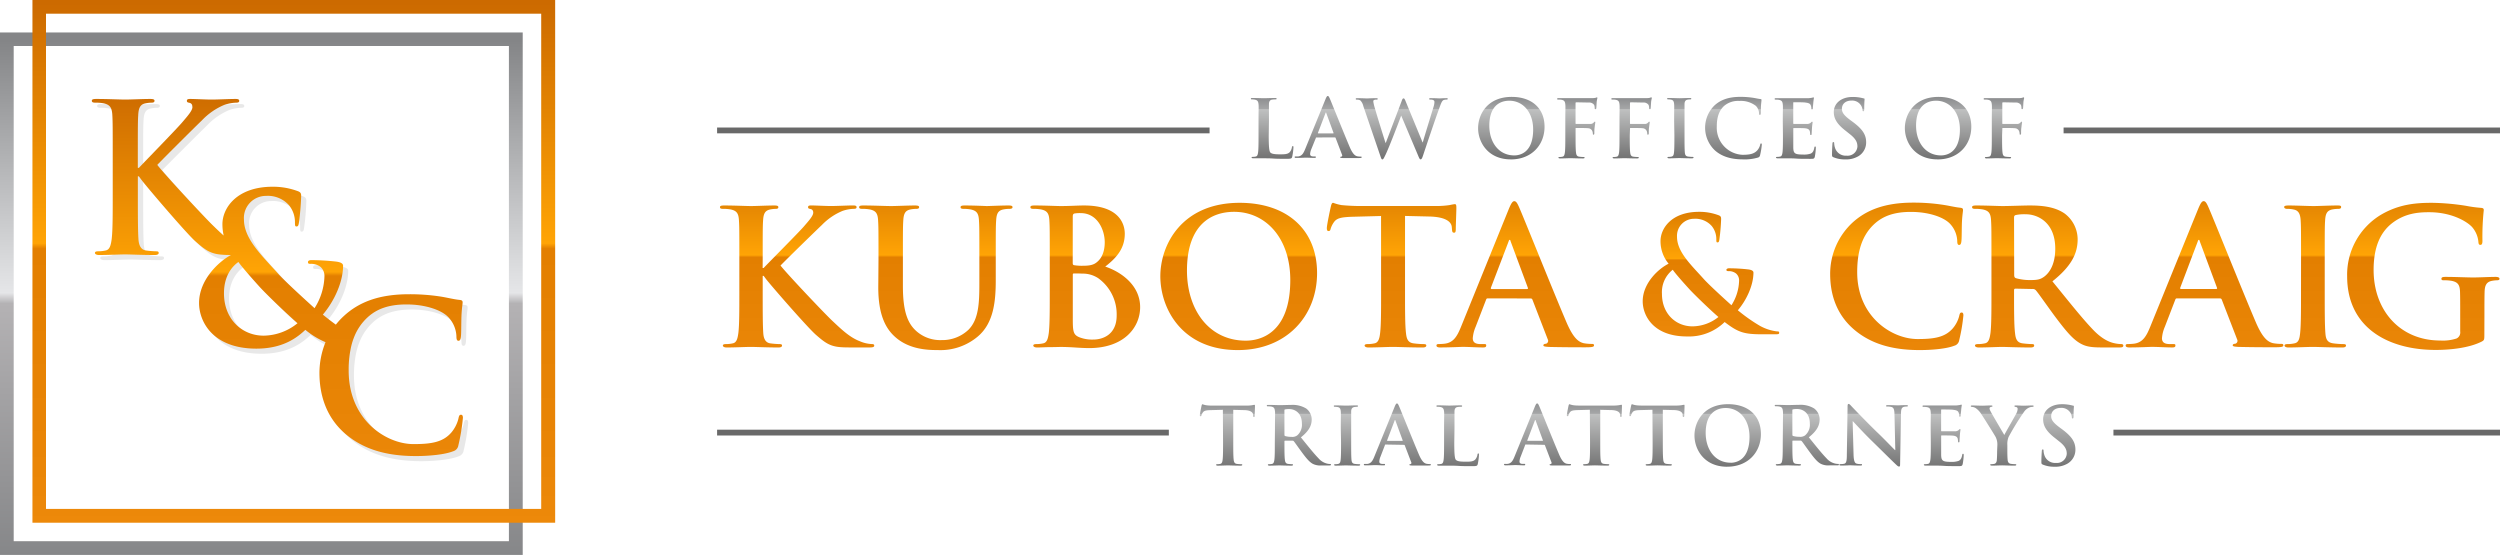 <svg xmlns="http://www.w3.org/2000/svg" xmlns:xlink="http://www.w3.org/1999/xlink" width="693.49" height="153.93" viewBox="0 0 693.49 153.93"><defs><linearGradient id="a" x1="72.49" y1="11.25" x2="72.49" y2="157.1" gradientUnits="userSpaceOnUse"><stop offset="0" stop-color="#848587"/><stop offset="0.48" stop-color="#e5e6e8"/><stop offset="0.5" stop-color="#b4b2b4"/><stop offset="1" stop-color="#848587"/></linearGradient><linearGradient id="b" x1="81.45" y1="0.83" x2="81.45" y2="145.81" gradientUnits="userSpaceOnUse"><stop offset="0" stop-color="#cc6a00"/><stop offset="0.46" stop-color="#ffa405"/><stop offset="0.47" stop-color="#e37f00"/><stop offset="0.85" stop-color="#e98506"/><stop offset="1" stop-color="#ed890a"/></linearGradient><linearGradient id="c" x1="76.98" y1="24.83" x2="76.98" y2="134.85" xlink:href="#b"/><linearGradient id="d" x1="454.25" y1="24.24" x2="454.25" y2="46.25" gradientUnits="userSpaceOnUse"><stop offset="0" stop-color="#757678"/><stop offset="0.27" stop-color="#a5a6a7"/><stop offset="0.28" stop-color="#bfc0c0"/><stop offset="1" stop-color="#666"/></linearGradient><linearGradient id="e" x1="454.25" y1="108.13" x2="454.25" y2="132.32" xlink:href="#d"/><linearGradient id="f" x1="446.52" y1="43.6" x2="446.52" y2="102.66" xlink:href="#b"/><linearGradient id="g" x1="474.61" y1="52.35" x2="474.61" y2="94.47" xlink:href="#b"/></defs><title>kubota-craig-logo</title><path d="M3.8,12.76H141.17V150.13H3.8ZM0,9H145v145H0Z" style="fill-rule:evenodd;fill:url(#a)"/><path d="M12.76,3.8H150.13V141.17H12.76ZM9,0h145V145H9Z" style="fill-rule:evenodd;fill:url(#b)"/><path d="M83.94,91.09a15.16,15.16,0,0,1-9.39,3.44c-6,0-11-4.58-11-11.74,0-4.58,2-7.27,4-8.7,1,1.43,4.64,5.55,6.13,7.16s7,7,10.31,9.85m10.63.4c-1.06-.76-2.27-1.68-3.64-2.81,3.26-3.84,5.61-9.16,5.61-13.57,0-.69-.86-1-1.95-1.14a64.19,64.19,0,0,0-6.87-.4c-.46,0-.92.12-.92.57s.34.46.69.46a4.28,4.28,0,0,1,2.81.86,3.38,3.38,0,0,1,1.09,2.63,17.25,17.25,0,0,1-2.75,8.82c-1.09-1-8.13-7.33-10.08-9.56-4.58-5.1-9.5-9.68-9.5-15.06a6.12,6.12,0,0,1,6.13-6.53,7.88,7.88,0,0,1,6.36,2.58,7.44,7.44,0,0,1,1.66,4.81c0,.86.06,1.09.4,1.09s.57-.11.69-1a68.82,68.82,0,0,0,.63-7.33c0-.69,0-1.15-1-1.49A19.6,19.6,0,0,0,77,53.25c-10,0-14,6-13.91,10.54a14,14,0,0,0,.35,3c-1-.87-1.95-1.8-2.9-2.71C58.32,62,47.09,49.88,45,47.19,47,45.13,55.63,36.54,57.4,34.82a18.3,18.3,0,0,1,6.18-4.29,11.18,11.18,0,0,1,3.32-.63c.57,0,.86-.12.86-.52s-.4-.51-1-.51c-1.77,0-4.92.17-6.7.17-1.55,0-4.69-.17-5.9-.17-.63,0-.92.11-.92.51s.23.46.74.57.8.52.8,1.15c0,1-1.26,2.41-2.86,4.29S41.94,45.88,40,48h-.29V45.47c0-8.7,0-10.31.11-12.14.11-2,.57-3,2.12-3.26a8.49,8.49,0,0,1,1.6-.17c.46,0,.8-.12.8-.52s-.4-.51-1.2-.51c-1.95,0-5.55.17-6.93.17s-5-.17-8-.17c-.86,0-1.26.11-1.26.51s.34.52,1,.52a11.75,11.75,0,0,1,2.23.17c1.89.4,2.35,1.32,2.46,3.26s.11,3.44.11,12.14V55.55c0,5.27,0,9.79-.29,12.2-.23,1.66-.52,2.92-1.66,3.15a9.32,9.32,0,0,1-2.06.23c-.69,0-.92.17-.92.46s.4.57,1.14.57c2.29,0,5.9-.17,7.21-.17s5,.17,8.24.17c.63,0,1.09-.17,1.09-.57s-.29-.46-.74-.46a24.07,24.07,0,0,1-2.81-.23c-1.43-.23-1.95-1.49-2.06-3.09-.17-2.46-.17-7-.17-12.25V50.34H40l.63.86c1.2,1.66,12.48,14.89,15,17.12s4,3.44,7.1,3.72c.91.09,1.73.11,2.82.11-3.48,1.88-8.86,6.93-8.86,13.33,0,5,3.66,12.65,15.92,12.65,7.84,0,11.68-3.49,13.57-5.21a22.28,22.28,0,0,0,5.59,3.42,22.76,22.76,0,0,0-1.69,8.46c0,5.55,1.49,12,7.1,16.89,5.21,4.52,11.8,6.24,19.64,6.24,3.66,0,8-.4,10.31-1.32a2,2,0,0,0,1.49-1.66,54.49,54.49,0,0,0,1.26-7.62c0-.46-.11-.86-.52-.86s-.57.23-.74,1.15a9.56,9.56,0,0,1-1.95,3.78c-2.29,2.63-5.38,3.21-10.48,3.21-7.67,0-18-6.76-18-20.38a28.8,28.8,0,0,1,.74-6.9,18.58,18.58,0,0,1,.84-2.58,14.73,14.73,0,0,1,3.69-5.34c2.52-2.29,5.78-3.55,10.76-3.55,5.27,0,9.73,1.55,11.62,3.55A8.18,8.18,0,0,1,128,94.67c0,.8.11,1.26.57,1.26s.63-.46.69-1.32c.11-1.14.06-4.29.17-6.18s.29-2.69.29-3.15-.23-.63-.86-.69c-1.72-.17-3.55-.69-5.73-1a56.62,56.62,0,0,0-8.3-.57c-8.53,0-14,2.29-18.09,6.07a19.73,19.73,0,0,0-2.2,2.38Z" style="fill-rule:evenodd;opacity:0.09"/><path d="M82.52,89.67a15.16,15.16,0,0,1-9.39,3.44c-6,0-11-4.58-11-11.74,0-4.58,2-7.27,4-8.7,1,1.43,4.64,5.55,6.13,7.16s7,7,10.31,9.85m10.63.4c-1.06-.76-2.27-1.68-3.64-2.81,3.26-3.84,5.61-9.16,5.61-13.57,0-.69-.86-1-1.95-1.14a64.19,64.19,0,0,0-6.87-.4c-.46,0-.92.12-.92.57s.34.46.69.46a4.28,4.28,0,0,1,2.81.86A3.38,3.38,0,0,1,90,76.67a17.25,17.25,0,0,1-2.75,8.82c-1.09-1-8.13-7.33-10.08-9.56-4.58-5.1-9.5-9.68-9.5-15.06a6.12,6.12,0,0,1,6.13-6.53,7.88,7.88,0,0,1,6.36,2.58,7.44,7.44,0,0,1,1.66,4.81c0,.86.06,1.09.4,1.09s.57-.11.69-1a68.82,68.82,0,0,0,.63-7.33c0-.69,0-1.15-1-1.49a19.6,19.6,0,0,0-6.93-1.2c-10,0-14,6-13.91,10.54a14,14,0,0,0,.35,3c-1-.87-1.95-1.8-2.9-2.71-2.23-2.12-13.46-14.2-15.52-16.89C45.56,43.71,54.2,35.12,56,33.4a18.3,18.3,0,0,1,6.18-4.29,11.18,11.18,0,0,1,3.32-.63c.57,0,.86-.12.86-.52s-.4-.51-1-.51c-1.77,0-4.92.17-6.7.17-1.55,0-4.69-.17-5.9-.17-.63,0-.92.11-.92.51s.23.46.74.57.8.52.8,1.15c0,1-1.26,2.41-2.86,4.29s-10,10.48-12,12.6h-.29V44.05c0-8.7,0-10.31.11-12.14.11-2,.57-3,2.12-3.26a8.49,8.49,0,0,1,1.6-.17c.46,0,.8-.12.8-.52s-.4-.51-1.2-.51c-1.95,0-5.55.17-6.93.17s-5-.17-8-.17c-.86,0-1.26.11-1.26.51s.34.52,1,.52a11.75,11.75,0,0,1,2.23.17c1.89.4,2.35,1.32,2.46,3.26s.11,3.44.11,12.14V54.13c0,5.27,0,9.79-.29,12.2-.23,1.66-.52,2.92-1.66,3.15a9.32,9.32,0,0,1-2.06.23c-.69,0-.92.17-.92.46s.4.57,1.14.57c2.29,0,5.9-.17,7.21-.17s5,.17,8.24.17c.63,0,1.09-.17,1.09-.57s-.29-.46-.74-.46a24.07,24.07,0,0,1-2.81-.23c-1.43-.23-1.95-1.49-2.06-3.09-.17-2.46-.17-7-.17-12.25V48.92h.29l.63.86c1.2,1.66,12.48,14.89,15,17.12s4,3.44,7.1,3.72c.91.09,1.73.11,2.82.11-3.48,1.88-8.86,6.93-8.86,13.33,0,5,3.66,12.65,15.92,12.65,7.84,0,11.68-3.49,13.57-5.21a22.28,22.28,0,0,0,5.59,3.42,22.76,22.76,0,0,0-1.69,8.46c0,5.55,1.49,12,7.1,16.89,5.21,4.52,11.8,6.24,19.64,6.24,3.66,0,8-.4,10.31-1.32a2,2,0,0,0,1.49-1.66,54.49,54.49,0,0,0,1.26-7.62c0-.46-.11-.86-.52-.86s-.57.23-.74,1.15a9.56,9.56,0,0,1-1.95,3.78c-2.29,2.63-5.38,3.21-10.48,3.21-7.67,0-18-6.76-18-20.38a28.8,28.8,0,0,1,.74-6.9,18.58,18.58,0,0,1,.84-2.58A14.73,14.73,0,0,1,102,88c2.52-2.29,5.78-3.55,10.76-3.55,5.27,0,9.73,1.55,11.62,3.55a8.18,8.18,0,0,1,2.23,5.27c0,.8.11,1.26.57,1.26s.63-.46.69-1.32c.11-1.14.06-4.29.17-6.18s.29-2.69.29-3.15-.23-.63-.86-.69c-1.72-.17-3.55-.69-5.73-1a56.62,56.62,0,0,0-8.3-.57c-8.53,0-14,2.29-18.09,6.07a19.73,19.73,0,0,0-2.2,2.38Z" style="fill-rule:evenodd;fill:url(#c)"/><path d="M555.44,35.7c0-.15,0-.2.16-.2.38,0,2.77,0,3.34.07a1.32,1.32,0,0,1,1.15.8,2.39,2.39,0,0,1,.14.68c0,.16,0,.31.18.31s.23-.22.23-.42,0-1.17.09-1.61c.07-.69.18-1.24.18-1.37s0-.2-.14-.2-.18.09-.29.22a1.19,1.19,0,0,1-1,.4c-.32,0-.63,0-1,0l-2.89,0c-.14,0-.16-.07-.16-.2V28.69c0-.24.07-.31.2-.31l3.47.07a1.64,1.64,0,0,1,1.49.66,2.13,2.13,0,0,1,.14.84c0,.24.07.35.23.35s.2-.13.23-.31.09-1.57.11-1.79c.07-.57.18-.84.18-1a.18.18,0,0,0-.16-.2,1.47,1.47,0,0,0-.36.13,4.44,4.44,0,0,1-.93.09c-.52,0-5.1,0-6,0l-1.42,0-1.83,0c-.34,0-.52,0-.52.22s.16.18.38.18a4.74,4.74,0,0,1,.88.07c.74.16.92.51,1,1.26s0,1.33,0,4.69v3.89c0,2.12,0,3.78-.11,4.71-.09.64-.2,1.13-.65,1.22a3.76,3.76,0,0,1-.81.09c-.25,0-.34.07-.34.18s.16.22.47.22c.86,0,2.28-.07,2.86-.07s2,.07,3.43.07c.34,0,.5-.07.5-.22s-.09-.18-.38-.18a9.7,9.7,0,0,1-1.13-.09c-.68-.09-.81-.58-.88-1.22-.11-.93-.11-2.59-.11-4.71Zm-17,7.41c-4.33,0-6.93-3.65-6.93-8.25,0-5.51,3-6.92,5.55-6.92,3.7,0,6.61,3.07,6.61,8C543.66,42.36,540,43.11,538.42,43.11Zm-.95,1.11c5.73,0,9.34-4,9.34-9.07s-3.5-8.27-9.11-8.27c-6.77,0-9.32,4.89-9.32,8.67S531,44.21,537.48,44.21Zm-25.54,0a6.63,6.63,0,0,0,3.59-.91,4.43,4.43,0,0,0,2.12-3.85c0-2.1-1-3.63-3.7-5.64l-.63-.46c-1.87-1.39-2.39-2.17-2.39-3.18,0-1.33,1-2.28,2.68-2.28A2.88,2.88,0,0,1,516.06,29a2.64,2.64,0,0,1,.59,1.46c0,.27.07.4.23.4s.25-.18.25-.66c0-1.72.09-2.37.09-2.65s-.11-.22-.32-.27a11.13,11.13,0,0,0-3-.38c-3.14,0-5.21,1.75-5.21,4.18,0,1.79.86,3.34,3.34,5.24l1,.8c1.87,1.44,2.21,2.45,2.21,3.54a2.72,2.72,0,0,1-3,2.52A3.11,3.11,0,0,1,509,40.92a4.58,4.58,0,0,1-.2-1.13c0-.18,0-.38-.23-.38s-.25.24-.27.57-.11,1.68-.11,2.9c0,.49.07.6.43.75A8,8,0,0,0,511.94,44.21Zm-17.37-6.72c0,2,0,3.78-.11,4.71-.09.64-.2,1.13-.65,1.22a3.76,3.76,0,0,1-.81.09c-.27,0-.36.07-.36.18s.16.22.45.22c.45,0,1,0,1.56,0s1,0,1.29,0c.68,0,1.38,0,2.35.07s2.21.07,3.9.07c.86,0,1.06,0,1.22-.57a17,17,0,0,0,.29-2.45c0-.22,0-.4-.18-.4s-.2.09-.25.33c-.16.91-.43,1.37-1,1.64a5.84,5.84,0,0,1-2.12.26c-2.3,0-2.66-.33-2.71-1.86,0-.64,0-2.68,0-3.43V35.74c0-.13,0-.22.14-.22.54,0,2.77,0,3.2.07.83.09,1.15.42,1.26.86a5.68,5.68,0,0,1,.09.8.18.18,0,0,0,.2.2c.2,0,.2-.24.2-.42s.07-1,.09-1.48c.09-1.13.18-1.48.18-1.61s-.07-.18-.16-.18-.2.11-.36.29a1.6,1.6,0,0,1-1.08.33c-.52,0-3.11,0-3.61,0-.13,0-.16-.09-.16-.24V28.58c0-.15,0-.22.16-.22.45,0,2.82,0,3.2.09,1.13.13,1.35.4,1.51.8a2.34,2.34,0,0,1,.14.8c0,.2,0,.31.2.31s.2-.13.23-.24c0-.27.09-1.24.11-1.46a13.88,13.88,0,0,1,.18-1.44c0-.11,0-.2-.14-.2a2.13,2.13,0,0,0-.36.09,9.3,9.3,0,0,1-1,.13c-.43,0-4.92,0-5.64,0l-1.42,0-1.83,0c-.34,0-.5,0-.5.2s.14.2.38.2a4.74,4.74,0,0,1,.88.07c.74.16.92.51,1,1.26s0,1.33,0,4.69Zm-11,6.72a13.32,13.32,0,0,0,4.06-.51.79.79,0,0,0,.59-.64,20.65,20.65,0,0,0,.5-2.94c0-.18,0-.33-.2-.33s-.23.09-.29.44a3.66,3.66,0,0,1-.77,1.46c-.9,1-2.12,1.24-4.13,1.24a7.5,7.5,0,0,1-7.11-7.87c0-2.14.43-4.25,2.08-5.73A6,6,0,0,1,482.49,28a6.82,6.82,0,0,1,4.58,1.37,3.12,3.12,0,0,1,.88,2c0,.31,0,.49.23.49s.25-.18.27-.51,0-1.66.07-2.39.11-1,.11-1.22-.09-.24-.34-.27c-.68-.07-1.4-.27-2.26-.38a22.73,22.73,0,0,0-3.27-.22c-3.36,0-5.5.88-7.13,2.34a8.64,8.64,0,0,0,.16,12.58C477.84,43.55,480.44,44.21,483.53,44.21Zm-19.11-6.72c0,2.14,0,3.89-.11,4.82-.07.64-.2,1-.65,1.11a3.76,3.76,0,0,1-.81.09c-.27,0-.36.07-.36.18s.16.22.45.22c.9,0,2.32-.07,2.84-.07s2,.07,3.52.07c.25,0,.43-.07.43-.22s-.11-.18-.36-.18a9.72,9.72,0,0,1-1.15-.09c-.68-.09-.83-.49-.9-1.08-.09-1-.09-2.7-.09-4.84V33.6c0-3.36,0-4,0-4.69s.23-1.15.83-1.26a3.89,3.89,0,0,1,.68-.07c.23,0,.36,0,.36-.22s-.18-.18-.47-.18c-.86,0-2.19.07-2.75.07s-2.07-.07-2.93-.07c-.36,0-.54,0-.54.18s.14.22.36.22a3.26,3.26,0,0,1,.81.09c.5.11.72.49.77,1.24s0,1.33,0,4.69ZM452.16,35.7c0-.15,0-.2.16-.2.38,0,2.77,0,3.34.07a1.32,1.32,0,0,1,1.15.8,2.38,2.38,0,0,1,.14.68c0,.16,0,.31.18.31s.23-.22.23-.42,0-1.17.09-1.61c.07-.69.18-1.24.18-1.37s0-.2-.14-.2-.18.09-.29.22a1.19,1.19,0,0,1-1,.4c-.32,0-.63,0-1,0l-2.89,0c-.14,0-.16-.07-.16-.2V28.69c0-.24.07-.31.2-.31l3.47.07a1.64,1.64,0,0,1,1.49.66,2.13,2.13,0,0,1,.14.84c0,.24.07.35.23.35s.2-.13.23-.31.09-1.57.11-1.79c.07-.57.18-.84.18-1a.18.18,0,0,0-.16-.2,1.47,1.47,0,0,0-.36.13,4.44,4.44,0,0,1-.93.09c-.52,0-5.1,0-6,0l-1.42,0-1.83,0c-.34,0-.52,0-.52.22s.16.18.38.18a4.74,4.74,0,0,1,.88.07c.74.16.92.51,1,1.26s0,1.33,0,4.69v3.89c0,2.12,0,3.78-.11,4.71-.09.64-.2,1.13-.65,1.22a3.76,3.76,0,0,1-.81.09c-.25,0-.34.07-.34.18s.16.22.47.22c.86,0,2.28-.07,2.86-.07s2,.07,3.43.07c.34,0,.5-.07.5-.22s-.09-.18-.38-.18a9.7,9.7,0,0,1-1.13-.09c-.68-.09-.81-.58-.88-1.22-.11-.93-.11-2.59-.11-4.71Zm-15.1,0c0-.15,0-.2.16-.2.38,0,2.77,0,3.34.07a1.32,1.32,0,0,1,1.15.8,2.4,2.4,0,0,1,.14.68c0,.16,0,.31.18.31s.23-.22.23-.42,0-1.17.09-1.61c.07-.69.18-1.24.18-1.37s0-.2-.14-.2-.18.09-.29.22a1.19,1.19,0,0,1-1,.4c-.32,0-.63,0-1,0l-2.89,0c-.14,0-.16-.07-.16-.2V28.69c0-.24.07-.31.2-.31l3.47.07a1.64,1.64,0,0,1,1.49.66,2.13,2.13,0,0,1,.14.84c0,.24.07.35.23.35s.2-.13.23-.31.09-1.57.11-1.79c.07-.57.18-.84.18-1A.18.18,0,0,0,443,27a1.48,1.48,0,0,0-.36.13,4.44,4.44,0,0,1-.92.09c-.52,0-5.1,0-6,0l-1.42,0-1.83,0c-.34,0-.52,0-.52.22s.16.18.38.18a4.74,4.74,0,0,1,.88.07c.74.16.92.51,1,1.26s0,1.33,0,4.69v3.89c0,2.12,0,3.78-.11,4.71-.09.64-.2,1.13-.65,1.22a3.76,3.76,0,0,1-.81.09c-.25,0-.34.07-.34.18s.16.22.47.22c.86,0,2.28-.07,2.86-.07s2,.07,3.43.07c.34,0,.5-.07.5-.22s-.09-.18-.38-.18a9.71,9.71,0,0,1-1.13-.09c-.68-.09-.81-.58-.88-1.22-.11-.93-.11-2.59-.11-4.71Zm-17,7.41c-4.33,0-6.93-3.65-6.93-8.25,0-5.51,3-6.92,5.55-6.92,3.7,0,6.61,3.07,6.61,8C425.29,42.36,421.64,43.11,420.06,43.11Zm-.95,1.11c5.73,0,9.34-4,9.34-9.07s-3.5-8.27-9.11-8.27c-6.77,0-9.32,4.89-9.32,8.67S412.64,44.21,419.11,44.21Zm-36.16-.82c.2.57.29.82.52.82s.38-.27.81-1.17c1-2,4-9.86,4.4-11h0l4.69,11.08c.34.82.47,1.08.7,1.08s.41-.27.65-1c1.11-3.32,3.47-10.35,4.51-13.13.47-1.26.72-2.14,1.26-2.34a2.52,2.52,0,0,1,.79-.11c.2,0,.32-.07.32-.22s-.16-.18-.41-.18c-.74,0-1.71.07-1.87.07s-1.15-.07-2.35-.07c-.34,0-.52,0-.52.2s.16.2.38.2c.88,0,1.08.31,1.08.66a4.61,4.61,0,0,1-.23,1.28c-.79,2.59-2.59,8.42-3,9.91h-.07L390,28.3c-.29-.71-.41-1-.65-1s-.34.18-.56.8l-4.38,11.53h-.07c-.41-1.24-2.5-7.95-2.89-9.41a13.61,13.61,0,0,1-.5-2c0-.24,0-.4.25-.49a1.21,1.21,0,0,1,.56-.09c.23,0,.41,0,.41-.2s-.16-.2-.47-.2c-1.31,0-2.3.07-2.5.07s-1.44-.07-2.62-.07c-.32,0-.5,0-.5.2s.14.2.36.2a2,2,0,0,1,.9.2,3.21,3.21,0,0,1,.83,1.57ZM365.68,37c-.09,0-.11-.07-.09-.15l2.08-5.44c0-.09.07-.2.14-.2s.09.11.11.2l2,5.46c0,.07,0,.13-.11.13Zm4.58,1.11a.22.22,0,0,1,.23.15l1.8,4.69a.36.36,0,0,1-.2.51c-.23,0-.32.07-.32.2s.27.15.68.18c1.8,0,3.45,0,4.26,0s1,0,1-.22-.11-.18-.29-.18a5.06,5.06,0,0,1-.95-.09c-.47-.13-1.13-.44-2-2.42-1.44-3.35-5.05-12.37-5.59-13.59-.23-.51-.36-.71-.56-.71s-.36.24-.63.88l-5.66,13.89c-.45,1.11-.88,1.86-1.92,2-.18,0-.5,0-.7,0s-.27,0-.27.18.14.22.43.22c1.17,0,2.41-.07,2.66-.07.7,0,1.67.07,2.39.07.25,0,.38,0,.38-.22s-.07-.18-.34-.18h-.34c-.7,0-.9-.29-.9-.69a4.21,4.21,0,0,1,.34-1.35L365,38.31c0-.13.09-.18.2-.18ZM352,33.6c0-3.36,0-4,0-4.69s.23-1.15.83-1.26a6.14,6.14,0,0,1,.88-.07c.27,0,.41,0,.41-.2s-.16-.2-.47-.2c-.88,0-2.53.07-3.07.07s-2-.07-3.09-.07c-.34,0-.5,0-.5.2s.14.2.38.2a3.42,3.42,0,0,1,.74.07c.74.16.92.51,1,1.26s0,1.33,0,4.69v3.89c0,2,0,3.78-.11,4.71-.09.64-.2,1.13-.65,1.22a3.76,3.76,0,0,1-.81.09c-.27,0-.36.07-.36.18s.16.22.45.22c.45,0,1,0,1.56,0s1,0,1.29,0c.93,0,1.74,0,2.75.07s2.19.07,3.81.07c1.17,0,1.29-.11,1.42-.6a17.13,17.13,0,0,0,.34-2.54c0-.27,0-.38-.18-.38s-.23.13-.25.33a2.75,2.75,0,0,1-.59,1.33c-.56.6-1.44.62-2.64.62-1.76,0-2.35-.15-2.73-.49s-.47-1.92-.47-4.75Z" style="fill-rule:evenodd;fill:url(#d)"/><path d="M570,129.47a6.63,6.63,0,0,0,3.59-.91,4.43,4.43,0,0,0,2.12-3.85c0-2.1-1-3.63-3.7-5.64l-.63-.46c-1.87-1.39-2.39-2.17-2.39-3.18,0-1.33,1-2.28,2.68-2.28a2.88,2.88,0,0,1,2.46,1.08,2.65,2.65,0,0,1,.59,1.46c0,.27.07.4.23.4s.25-.18.25-.66c0-1.72.09-2.37.09-2.65s-.11-.22-.32-.27a11.13,11.13,0,0,0-3-.38c-3.14,0-5.21,1.75-5.21,4.18,0,1.79.86,3.34,3.34,5.24l1,.8c1.87,1.44,2.21,2.45,2.21,3.54a2.72,2.72,0,0,1-3,2.52,3.11,3.11,0,0,1-3.23-2.23,4.57,4.57,0,0,1-.2-1.13c0-.18,0-.38-.23-.38s-.25.24-.27.57-.11,1.68-.11,2.9c0,.49.07.6.43.75a8,8,0,0,0,3.29.57m-16-4.22c0,.35,0,1.28-.07,2.21,0,.64-.25,1.13-.7,1.22a3.71,3.71,0,0,1-.79.09c-.25,0-.36.07-.36.18s.18.22.5.22c.83,0,2.26-.07,2.82-.07s2,.07,3.45.07c.29,0,.47-.07.47-.22s-.11-.18-.36-.18a9.71,9.71,0,0,1-1.13-.09c-.68-.09-.88-.58-.92-1.22-.07-.93-.07-1.86-.07-2.21v-1.81a5.2,5.2,0,0,1,.34-2.21,70.19,70.19,0,0,1,4.31-7,3.33,3.33,0,0,1,1.22-1.08,2.48,2.48,0,0,1,1-.27c.25,0,.43-.07.43-.22s-.16-.18-.41-.18c-.43,0-1.92.07-2.41.07-.65,0-1.38-.07-2.12-.07-.27,0-.38,0-.38.2s.2.18.41.22a.53.53,0,0,1,.47.55,2.84,2.84,0,0,1-.32,1.15c-.32.69-3.16,5.55-3.38,6.08-.36-.62-3.52-5.95-3.83-6.61a2,2,0,0,1-.27-.75.4.4,0,0,1,.32-.4c.34-.09.5-.11.5-.24s-.11-.2-.34-.2c-1,0-1.94.07-2.41.07-.74,0-2.44-.07-2.84-.07s-.43.07-.43.2.16.2.34.2a2.32,2.32,0,0,1,.95.29,5.45,5.45,0,0,1,1.56,1.61c.79,1.15,3.81,6,4,6.37a4.61,4.61,0,0,1,.52,2.32Zm-18.39-2.5c0,2,0,3.78-.11,4.71-.09.64-.2,1.13-.65,1.22a3.76,3.76,0,0,1-.81.09c-.27,0-.36.07-.36.18s.16.22.45.22c.45,0,1,0,1.56,0s1,0,1.29,0c.68,0,1.38,0,2.35.07s2.21.07,3.9.07c.86,0,1.06,0,1.22-.57a17,17,0,0,0,.29-2.45c0-.22,0-.4-.18-.4s-.2.09-.25.33c-.16.91-.43,1.37-1,1.64a5.83,5.83,0,0,1-2.12.27c-2.3,0-2.66-.33-2.71-1.86,0-.64,0-2.68,0-3.43V121c0-.13,0-.22.14-.22.54,0,2.77,0,3.2.07.83.09,1.15.42,1.26.86a5.69,5.69,0,0,1,.09.8.18.18,0,0,0,.2.2c.2,0,.2-.24.2-.42s.07-1,.09-1.48c.09-1.13.18-1.48.18-1.61s-.07-.18-.16-.18-.2.11-.36.29a1.6,1.6,0,0,1-1.08.33c-.52,0-3.11,0-3.61,0-.13,0-.16-.09-.16-.24v-5.59c0-.15,0-.22.16-.22.45,0,2.82,0,3.2.09,1.13.13,1.35.4,1.51.8a2.34,2.34,0,0,1,.14.8c0,.2,0,.31.2.31s.2-.13.23-.24c0-.27.09-1.24.11-1.46a13.85,13.85,0,0,1,.18-1.44c0-.11,0-.2-.14-.2a2.12,2.12,0,0,0-.36.09,9.31,9.31,0,0,1-1,.13c-.43,0-4.92,0-5.64,0l-1.42,0-1.83,0c-.34,0-.5,0-.5.2s.14.2.38.2a4.74,4.74,0,0,1,.88.07c.74.15.92.51,1,1.26s0,1.33,0,4.69Zm-21.68-5.88H514c.41.42,2.91,3.18,5.37,5.57s5.23,5.17,6.65,6.5c.25.24.52.49.77.49s.29-.2.29-.69l.25-14c0-1.24.2-1.7.83-1.88a2.5,2.5,0,0,1,.68-.07q.41,0,.41-.2c0-.18-.23-.2-.52-.2-1.11,0-2,.07-2.21.07-.47,0-1.56-.07-2.73-.07-.34,0-.59,0-.59.2s.09.2.36.2a3.72,3.72,0,0,1,1.19.13c.54.22.74.64.77,2l.23,9.93h-.11c-.38-.35-3.43-3.54-5-5-3.29-3.21-6.72-6.81-7-7.1s-.59-.69-.84-.69-.29.31-.29.75l-.2,13.09c0,1.92-.11,2.56-.7,2.74a4.07,4.07,0,0,1-1,.11c-.23,0-.36,0-.36.18s.2.22.5.22c1.17,0,2.23-.07,2.44-.07.43,0,1.33.07,2.8.07.32,0,.52,0,.52-.22s-.14-.18-.38-.18a3.65,3.65,0,0,1-1.17-.15c-.45-.15-.74-.73-.79-2.45Zm-16.73-3c0-.18,0-.27.2-.31a5.05,5.05,0,0,1,1.2-.09c1.33,0,3.45.91,3.45,4a3.86,3.86,0,0,1-1.33,3.32,2.29,2.29,0,0,1-1.6.38,6.06,6.06,0,0,1-1.71-.22c-.16-.07-.2-.15-.2-.4Zm-2.66,8.87c0,2,0,3.78-.11,4.71-.09.64-.2,1.13-.65,1.22a3.76,3.76,0,0,1-.81.09c-.27,0-.36.07-.36.18s.16.22.45.22c.9,0,2.32-.07,2.75-.07s2,.07,3.32.07c.29,0,.45-.07.45-.22s-.09-.18-.27-.18a10.61,10.61,0,0,1-1.11-.09c-.68-.09-.81-.58-.88-1.22-.11-.93-.11-2.68-.11-4.73v-.31c0-.13.07-.18.18-.18l2,0a.48.48,0,0,1,.41.15c.29.33,1.33,1.84,2.23,3.05,1.26,1.7,2.12,2.74,3.09,3.25a4.67,4.67,0,0,0,2.41.42h2.14c.27,0,.43,0,.43-.22s-.09-.18-.27-.18a3.6,3.6,0,0,1-.63-.07,4.51,4.51,0,0,1-2.53-1.5c-1.33-1.37-2.89-3.34-4.9-5.82,2.28-1.81,3-3.32,3-5a3.81,3.81,0,0,0-1.53-3,7.33,7.33,0,0,0-4.15-1c-.7,0-2.41.07-3.18.07-.47,0-1.89-.07-3.09-.07-.34,0-.5,0-.5.2s.14.2.38.2a4.74,4.74,0,0,1,.88.07c.74.15.92.51,1,1.26s0,1.33,0,4.69Zm-14.45,5.62c-4.33,0-6.93-3.65-6.93-8.25,0-5.51,3-6.92,5.55-6.92,3.7,0,6.61,3.07,6.61,8C485.29,127.62,481.63,128.37,480.05,128.37Zm-.95,1.11c5.73,0,9.34-4,9.34-9.07s-3.5-8.27-9.11-8.27c-6.77,0-9.32,4.89-9.32,8.67S472.63,129.47,479.11,129.47Zm-20.7-6.72c0,2,0,3.78-.11,4.71-.07.64-.2,1.13-.65,1.22a3.76,3.76,0,0,1-.81.09c-.27,0-.36.07-.36.18s.16.22.45.22c.9,0,2.32-.07,2.84-.07s2.05.07,3.54.07c.25,0,.43-.07.43-.22s-.11-.18-.36-.18a9.7,9.7,0,0,1-1.15-.09c-.68-.09-.81-.58-.88-1.19-.11-1-.11-2.7-.11-4.73v-9.07l2.84.07c2,0,2.62.66,2.66,1.24l0,.24c0,.33.07.44.25.44s.18-.13.2-.35c0-.58.07-2.1.07-2.57s0-.46-.18-.46a5.56,5.56,0,0,0-.61.11,11,11,0,0,1-1.56.11H456c-.74,0-1.6,0-2.26-.11a5.28,5.28,0,0,1-1-.27c-.14,0-.2.13-.27.42s-.47,2.19-.47,2.54,0,.35.2.35.2-.09.25-.27a2.61,2.61,0,0,1,.38-.77c.34-.49.88-.6,2.19-.64l3.36-.09Zm-17.36,0c0,2,0,3.78-.11,4.71-.07.64-.2,1.13-.65,1.22a3.76,3.76,0,0,1-.81.09c-.27,0-.36.07-.36.18s.16.22.45.22c.9,0,2.32-.07,2.84-.07s2.05.07,3.54.07c.25,0,.43-.07.43-.22s-.11-.18-.36-.18a9.72,9.72,0,0,1-1.15-.09c-.68-.09-.81-.58-.88-1.19-.11-1-.11-2.7-.11-4.73v-9.07l2.84.07c2,0,2.62.66,2.66,1.24l0,.24c0,.33.07.44.25.44s.18-.13.2-.35c0-.58.07-2.1.07-2.57s0-.46-.18-.46a5.56,5.56,0,0,0-.61.11,11,11,0,0,1-1.56.11h-8.93c-.74,0-1.6,0-2.26-.11a5.29,5.29,0,0,1-1-.27c-.14,0-.2.13-.27.42s-.47,2.19-.47,2.54,0,.35.2.35.2-.09.25-.27a2.6,2.6,0,0,1,.38-.77c.34-.49.88-.6,2.19-.64l3.36-.09Zm-17.31-.46c-.09,0-.11-.07-.09-.15l2.08-5.44c0-.09.07-.2.14-.2s.09.11.11.2l2,5.46c0,.07,0,.13-.11.13Zm4.58,1.11a.22.22,0,0,1,.23.15l1.8,4.69a.36.36,0,0,1-.2.51c-.23,0-.32.07-.32.2s.27.16.68.18c1.8,0,3.45,0,4.26,0s1,0,1-.22-.11-.18-.29-.18a5,5,0,0,1-.95-.09c-.47-.13-1.13-.44-2-2.42-1.44-3.35-5.05-12.37-5.59-13.59-.23-.51-.36-.71-.56-.71s-.36.24-.63.88l-5.66,13.89c-.45,1.11-.88,1.86-1.92,2a6.93,6.93,0,0,1-.7,0c-.18,0-.27,0-.27.18s.14.22.43.22c1.17,0,2.41-.07,2.66-.07.7,0,1.67.07,2.39.07.25,0,.38,0,.38-.22s-.07-.18-.34-.18h-.34c-.7,0-.9-.29-.9-.69a4.21,4.21,0,0,1,.34-1.35l1.22-3.16c0-.13.09-.18.2-.18Zm-24.87-4.53c0-3.36,0-4,0-4.69s.23-1.15.83-1.26a6.13,6.13,0,0,1,.88-.07c.27,0,.41,0,.41-.2s-.16-.2-.47-.2c-.88,0-2.53.07-3.07.07s-2-.07-3.09-.07c-.34,0-.5,0-.5.2s.14.2.38.2a3.42,3.42,0,0,1,.74.07c.74.15.92.51,1,1.26s0,1.33,0,4.69v3.89c0,2,0,3.78-.11,4.71-.09.64-.2,1.13-.65,1.22a3.76,3.76,0,0,1-.81.09c-.27,0-.36.07-.36.18s.16.22.45.22c.45,0,1,0,1.56,0s1,0,1.29,0c.93,0,1.74,0,2.75.07s2.19.07,3.81.07c1.17,0,1.29-.11,1.42-.6a17.17,17.17,0,0,0,.34-2.54c0-.27,0-.38-.18-.38s-.23.13-.25.33a2.75,2.75,0,0,1-.59,1.33c-.56.6-1.44.62-2.64.62-1.76,0-2.35-.15-2.73-.49s-.47-1.92-.47-4.75Zm-18.6,3.43c-.09,0-.11-.07-.09-.15l2.07-5.44c0-.09.07-.2.14-.2s.09.11.11.2l2,5.46c0,.07,0,.13-.11.13Zm4.58,1.11a.22.22,0,0,1,.23.15l1.8,4.69a.36.36,0,0,1-.2.51c-.23,0-.32.07-.32.2s.27.16.68.18c1.8,0,3.45,0,4.26,0s1,0,1-.22-.11-.18-.29-.18a5,5,0,0,1-.95-.09c-.47-.13-1.13-.44-2-2.42-1.44-3.35-5.05-12.37-5.59-13.59-.23-.51-.36-.71-.56-.71s-.36.24-.63.88l-5.66,13.89c-.45,1.11-.88,1.86-1.92,2a6.92,6.92,0,0,1-.7,0c-.18,0-.27,0-.27.18s.14.22.43.22c1.17,0,2.41-.07,2.66-.07.7,0,1.67.07,2.39.07.25,0,.38,0,.38-.22s-.07-.18-.34-.18h-.34c-.7,0-.9-.29-.9-.69a4.22,4.22,0,0,1,.34-1.35l1.22-3.16c0-.13.09-.18.2-.18ZM372,122.75c0,2.14,0,3.89-.11,4.82-.07.64-.2,1-.65,1.11a3.76,3.76,0,0,1-.81.09c-.27,0-.36.07-.36.18s.16.22.45.22c.9,0,2.32-.07,2.84-.07s2,.07,3.52.07c.25,0,.43-.07.43-.22s-.11-.18-.36-.18a9.71,9.71,0,0,1-1.15-.09c-.68-.09-.83-.49-.9-1.08-.09-1-.09-2.7-.09-4.84v-3.89c0-3.36,0-4,0-4.69s.23-1.15.83-1.26a3.9,3.9,0,0,1,.68-.07c.23,0,.36,0,.36-.22s-.18-.18-.47-.18c-.86,0-2.19.07-2.75.07s-2.08-.07-2.93-.07c-.36,0-.54,0-.54.18s.14.22.36.22a3.26,3.26,0,0,1,.81.09c.5.11.72.49.77,1.24s0,1.33,0,4.69Zm-15.71-8.87c0-.18,0-.27.2-.31a5,5,0,0,1,1.2-.09c1.33,0,3.45.91,3.45,4a3.86,3.86,0,0,1-1.33,3.32,2.29,2.29,0,0,1-1.6.38,6.06,6.06,0,0,1-1.71-.22c-.16-.07-.2-.15-.2-.4Zm-2.66,8.87c0,2,0,3.78-.11,4.71-.09.64-.2,1.13-.65,1.22a3.76,3.76,0,0,1-.81.09c-.27,0-.36.07-.36.18s.16.22.45.22c.9,0,2.32-.07,2.75-.07s2,.07,3.32.07c.29,0,.45-.07.45-.22s-.09-.18-.27-.18a10.59,10.59,0,0,1-1.11-.09c-.68-.09-.81-.58-.88-1.22-.11-.93-.11-2.68-.11-4.73v-.31c0-.13.07-.18.18-.18l2,0a.48.48,0,0,1,.41.15c.29.33,1.33,1.84,2.23,3.05,1.26,1.7,2.12,2.74,3.09,3.25a4.67,4.67,0,0,0,2.41.42h2.14c.27,0,.43,0,.43-.22s-.09-.18-.27-.18a3.6,3.6,0,0,1-.63-.07,4.52,4.52,0,0,1-2.53-1.5c-1.33-1.37-2.89-3.34-4.9-5.82,2.28-1.81,3-3.32,3-5a3.81,3.81,0,0,0-1.53-3,7.33,7.33,0,0,0-4.15-1c-.7,0-2.41.07-3.18.07-.47,0-1.89-.07-3.09-.07-.34,0-.5,0-.5.2s.14.2.38.2a4.74,4.74,0,0,1,.88.07c.74.15.92.51,1,1.26s0,1.33,0,4.69Zm-14.36,0c0,2,0,3.78-.11,4.71-.07.64-.2,1.13-.65,1.22a3.75,3.75,0,0,1-.81.09c-.27,0-.36.07-.36.18s.16.22.45.22c.9,0,2.32-.07,2.84-.07s2.05.07,3.54.07c.25,0,.43-.07.43-.22s-.11-.18-.36-.18a9.7,9.7,0,0,1-1.15-.09c-.68-.09-.81-.58-.88-1.19-.11-1-.11-2.7-.11-4.73v-9.07l2.84.07c2,0,2.62.66,2.66,1.24l0,.24c0,.33.07.44.25.44s.18-.13.2-.35c0-.58.07-2.1.07-2.57s0-.46-.18-.46a5.55,5.55,0,0,0-.61.11,11,11,0,0,1-1.56.11h-8.93c-.74,0-1.6,0-2.26-.11a5.28,5.28,0,0,1-1-.27c-.14,0-.2.13-.27.42s-.47,2.19-.47,2.54,0,.35.2.35.2-.09.25-.27a2.6,2.6,0,0,1,.38-.77c.34-.49.88-.6,2.19-.64l3.36-.09Z" style="fill-rule:evenodd;fill:url(#e)"/><path d="M243.63,79.7c0,7.56,2,11.41,4.73,13.81,3.88,3.44,9,3.6,11.8,3.6a16.07,16.07,0,0,0,11.06-3.75c4.47-3.75,5-9.9,5-15.68V72.1c0-7.92,0-9.38.11-11,.11-1.82.53-2.71,2-3a8.17,8.17,0,0,1,1.54-.16c.64,0,1-.1,1-.47s-.37-.47-1.12-.47c-2.07,0-5.42.16-6.06.16-.05,0-3.4-.16-6.11-.16-.74,0-1.12.1-1.12.47s.32.47.9.47a10.52,10.52,0,0,1,1.91.16c1.75.36,2.18,1.2,2.29,3s.11,3.13.11,11v6.51c0,5.37-.16,10.06-3.08,12.92a10.53,10.53,0,0,1-7.34,2.81,10,10,0,0,1-6.64-2.14c-2.6-2.08-4.15-5.26-4.15-12.82V72.1c0-7.92,0-9.38.11-11,.11-1.82.53-2.71,2-3a8.17,8.17,0,0,1,1.54-.16c.53,0,.85-.1.85-.47s-.37-.47-1.17-.47c-1.91,0-5.26.16-6.54.16-1.59,0-4.94-.16-7.76-.16-.8,0-1.17.1-1.17.47s.32.47.9.47a11.17,11.17,0,0,1,2.07.16c1.75.36,2.18,1.2,2.29,3s.11,3.13.11,11Zm66.13,7.82c0,5.42-4,6.67-6.43,6.67a9.75,9.75,0,0,1-3.88-.62c-1.7-.68-1.86-1.56-1.86-5V76.21c0-.26.11-.36.32-.36.8,0,1.33,0,2.29.05a7.74,7.74,0,0,1,4.41,1.25A12.32,12.32,0,0,1,309.76,87.52ZM297.58,60.11c0-.57.11-.78.48-.89a8.77,8.77,0,0,1,1.75-.1c4.57,0,6.64,4.59,6.64,8.08,0,2.55-.8,4.43-2.18,5.52-.9.78-2.07,1-3.83,1a13.22,13.22,0,0,1-2.5-.16c-.21-.05-.37-.16-.37-.57ZM291.2,81.27c0,4.79,0,8.91-.27,11.1-.21,1.51-.48,2.66-1.54,2.87a8.85,8.85,0,0,1-1.91.21c-.64,0-.85.16-.85.42s.37.52,1.06.52c1.06,0,2.45-.1,3.67-.1s2.45-.05,3-.05c.8,0,2.39.05,4,.16s3.08.16,3.72.16c9.78,0,14.19-5.78,14.19-11.36,0-6.1-5.32-9.8-9.68-11.25,2.92-2.29,5.42-4.85,5.42-9.12C312,62,310.34,57,300.72,57c-1.81,0-3.88.16-6.49.16-1.06,0-4.41-.16-7.23-.16-.8,0-1.17.1-1.17.47s.32.47.9.47a11.17,11.17,0,0,1,2.07.16c1.75.36,2.18,1.2,2.29,3s.11,3.13.11,11ZM345.58,94.5c-10.21,0-16.32-8.6-16.32-19.43,0-13,7-16.31,13.08-16.31,8.72,0,15.58,7.24,15.58,18.91C357.92,92.73,349.31,94.5,345.58,94.5Zm-2.23,2.61c13.5,0,22-9.43,22-21.36s-8.24-19.49-21.48-19.49c-15.95,0-22,11.52-22,20.42C321.93,85.9,328.1,97.11,343.35,97.11Zm39.76-15.84c0,4.79,0,8.91-.27,11.1-.16,1.51-.48,2.66-1.54,2.87a8.86,8.86,0,0,1-1.91.21c-.64,0-.85.16-.85.42s.37.52,1.06.52c2.13,0,5.48-.16,6.7-.16,1.49,0,4.84.16,8.35.16.58,0,1-.16,1-.52s-.27-.42-.85-.42a22.89,22.89,0,0,1-2.71-.21c-1.59-.21-1.91-1.35-2.07-2.81-.27-2.24-.27-6.36-.27-11.15V59.9l6.7.16c4.73.1,6.17,1.56,6.27,2.92l.05.57c.05.78.16,1,.58,1s.43-.31.48-.83c0-1.35.16-4.95.16-6,0-.78-.05-1.09-.43-1.09a13,13,0,0,0-1.44.26,25.92,25.92,0,0,1-3.67.26H377.43c-1.75,0-3.77-.1-5.32-.26a12.49,12.49,0,0,1-2.29-.63c-.32,0-.48.31-.64,1-.11.42-1.12,5.16-1.12,6,0,.57.11.83.48.83s.48-.21.58-.63a6.13,6.13,0,0,1,.9-1.82c.8-1.15,2.07-1.41,5.16-1.51l7.92-.21Zm30.67-1.09c-.21,0-.27-.16-.21-.36L418.47,67c.05-.21.16-.47.32-.47s.21.26.27.47l4.78,12.87c.05.16,0,.31-.27.31Zm10.79,2.61a.51.51,0,0,1,.53.36l4.25,11a.84.84,0,0,1-.48,1.2c-.53.05-.74.16-.74.47s.64.36,1.59.42c4.25.1,8.13.1,10,.1s2.45-.1,2.45-.52-.27-.42-.69-.42a11.88,11.88,0,0,1-2.23-.21c-1.12-.31-2.66-1-4.68-5.71-3.4-7.89-11.91-29.15-13.18-32-.53-1.2-.85-1.67-1.33-1.67s-.85.57-1.49,2.08L405.28,90.65c-1.06,2.61-2.07,4.38-4.52,4.69a16.32,16.32,0,0,1-1.65.1c-.43,0-.64.1-.64.42s.32.52,1,.52c2.76,0,5.69-.16,6.27-.16,1.65,0,3.93.16,5.63.16.58,0,.9-.1.9-.52s-.16-.42-.8-.42h-.8c-1.65,0-2.13-.68-2.13-1.62a10,10,0,0,1,.8-3.18l2.87-7.45c.11-.31.21-.42.48-.42ZM532.52,97.11c3.4,0,7.44-.36,9.57-1.2a1.85,1.85,0,0,0,1.38-1.51,48.63,48.63,0,0,0,1.17-6.93c0-.42-.11-.78-.48-.78s-.53.21-.69,1a8.63,8.63,0,0,1-1.81,3.44c-2.13,2.4-5,2.92-9.73,2.92-7.12,0-16.75-6.15-16.75-18.55,0-5.05,1-10,4.89-13.49,2.34-2.08,5.37-3.23,10-3.23,4.89,0,9,1.41,10.79,3.23a7.36,7.36,0,0,1,2.07,4.79c0,.73.11,1.15.53,1.15s.58-.42.64-1.2c.11-1,.05-3.91.16-5.63s.27-2.45.27-2.87-.21-.57-.8-.63c-1.59-.16-3.3-.63-5.32-.89a53.56,53.56,0,0,0-7.71-.52c-7.92,0-13,2.08-16.8,5.52a19.4,19.4,0,0,0-6.22,14.28c0,5.05,1.38,10.89,6.59,15.37C519.13,95.54,525.24,97.11,532.52,97.11Zm26.17-36.73c0-.42.11-.63.48-.73a11.89,11.89,0,0,1,2.82-.21c3.14,0,8.13,2.14,8.13,9.54,0,4.27-1.54,6.67-3.14,7.82-1,.68-1.65.89-3.77.89a14.27,14.27,0,0,1-4-.52c-.37-.16-.48-.36-.48-.94Zm-6.27,20.89c0,4.79,0,8.91-.27,11.1-.21,1.51-.48,2.66-1.54,2.87a8.85,8.85,0,0,1-1.91.21c-.64,0-.85.16-.85.42s.37.52,1.06.52c2.13,0,5.48-.16,6.49-.16.8,0,4.73.16,7.81.16.69,0,1.06-.16,1.06-.52s-.21-.42-.64-.42a25,25,0,0,1-2.6-.21c-1.59-.21-1.91-1.35-2.07-2.87-.27-2.19-.27-6.3-.27-11.15v-.73c0-.31.16-.42.43-.42l4.62.1a1.12,1.12,0,0,1,1,.36c.69.78,3.14,4.32,5.26,7.19,3,4,5,6.46,7.28,7.66,1.38.73,2.71,1,5.69,1H588c.64,0,1-.1,1-.52,0-.26-.21-.42-.64-.42a8.52,8.52,0,0,1-1.49-.16c-.8-.16-3-.52-6-3.54-3.14-3.23-6.8-7.87-11.54-13.7,5.37-4.27,7-7.82,7-11.67a9,9,0,0,0-3.61-7.14C569.91,57.3,566.35,57,563,57c-1.65,0-5.69.16-7.5.16-1.12,0-4.47-.16-7.28-.16-.8,0-1.17.1-1.17.47s.32.47.9.47a11.16,11.16,0,0,1,2.07.16c1.75.36,2.18,1.2,2.29,3s.11,3.13.11,11ZM605,80.17c-.21,0-.27-.16-.21-.36L609.64,67c.05-.21.16-.47.32-.47s.21.26.27.47L615,79.86c.05.16,0,.31-.27.31Zm10.79,2.61a.51.51,0,0,1,.53.36l4.25,11a.84.84,0,0,1-.48,1.2c-.53.05-.74.16-.74.47s.64.36,1.59.42c4.25.1,8.13.1,10,.1s2.45-.1,2.45-.52-.27-.42-.69-.42a11.88,11.88,0,0,1-2.23-.21c-1.12-.31-2.66-1-4.68-5.71-3.4-7.89-11.91-29.15-13.18-32-.53-1.2-.85-1.67-1.33-1.67s-.85.57-1.49,2.08L596.46,90.65c-1.06,2.61-2.07,4.38-4.52,4.69a16.32,16.32,0,0,1-1.65.1c-.43,0-.64.1-.64.42s.32.52,1,.52c2.76,0,5.69-.16,6.27-.16,1.65,0,3.93.16,5.63.16.58,0,.9-.1.9-.52s-.16-.42-.8-.42h-.8c-1.65,0-2.13-.68-2.13-1.62a9.94,9.94,0,0,1,.8-3.18l2.87-7.45c.11-.31.21-.42.48-.42Zm22.5-1.51c0,5.05,0,9.17-.27,11.36-.16,1.51-.48,2.4-1.54,2.61a8.86,8.86,0,0,1-1.91.21c-.64,0-.85.16-.85.42s.37.52,1.06.52c2.13,0,5.48-.16,6.7-.16,1.44,0,4.78.16,8.29.16.58,0,1-.16,1-.52s-.27-.42-.85-.42a22.89,22.89,0,0,1-2.71-.21c-1.59-.21-2-1.15-2.13-2.55-.21-2.24-.21-6.36-.21-11.41V72.1c0-7.92,0-9.38.11-11,.11-1.82.53-2.71,2-3a9.18,9.18,0,0,1,1.59-.16c.53,0,.85-.1.85-.52s-.43-.42-1.12-.42c-2,0-5.16.16-6.49.16-1.54,0-4.89-.16-6.91-.16-.85,0-1.28.1-1.28.42s.32.52.85.52a7.71,7.71,0,0,1,1.91.21c1.17.26,1.7,1.15,1.81,2.92s.11,3.13.11,11Zm50.88,5.89c0-2.61,0-4.69.05-6.25.05-1.82.58-2.71,2-3a8.52,8.52,0,0,1,1.44-.16c.37,0,.69-.1.69-.42s-.37-.52-1.06-.52c-1.75,0-4.57.16-6.22.16s-4.94-.16-7.71-.16c-.74,0-1.12.1-1.12.52s.32.42.8.42a11.14,11.14,0,0,1,2.07.16c1.75.36,2.23,1.2,2.29,3,.05,1.56.05,3.54.05,6.15v4.9a1.84,1.84,0,0,1-1,1.93,12,12,0,0,1-4.52.57c-11.22,0-18.5-8.39-18.5-19.59,0-6.41,1.91-10.32,4.89-12.77,3.72-3,7.6-3.23,10.53-3.23,6,0,10.26,2.4,11.85,4.06a7.23,7.23,0,0,1,1.81,4.32c.05.42.16.68.53.68s.58-.26.58-1.09a68.87,68.87,0,0,1,.37-8.55c0-.36-.11-.57-.74-.63a35.39,35.39,0,0,1-4.2-.57,65.22,65.22,0,0,0-9.41-.83c-4.47,0-9.2.36-14.3,3.39a19.4,19.4,0,0,0-9.25,17c0,14.38,11.54,20.42,24.56,20.42,4.15,0,9.36-.57,12.81-2.34.64-.36.69-.47.69-1.88ZM211.57,72.1c0-7.92,0-9.38.11-11,.11-1.82.53-2.71,2-3a8.08,8.08,0,0,1,1.49-.16c.42,0,.74-.1.74-.47s-.37-.47-1.12-.47c-1.81,0-5.16.16-6.43.16S203.7,57,200.89,57c-.8,0-1.17.1-1.17.47s.32.47.9.47a11.17,11.17,0,0,1,2.07.16c1.75.36,2.18,1.2,2.29,3s.11,3.13.11,11v9.17c0,4.79,0,8.91-.27,11.1-.21,1.51-.48,2.66-1.54,2.87a8.86,8.86,0,0,1-1.91.21c-.64,0-.85.16-.85.42s.37.52,1.06.52c2.13,0,5.48-.16,6.7-.16s4.68.16,7.65.16c.58,0,1-.16,1-.52s-.27-.42-.69-.42a22.91,22.91,0,0,1-2.6-.21c-1.33-.21-1.81-1.35-1.91-2.81-.16-2.24-.16-6.36-.16-11.15V76.53h.27l.58.78c1.12,1.51,11.59,13.55,13.93,15.58s3.72,3.13,6.59,3.39c1.12.1,2.07.1,3.67.1h4.62c1,0,1.28-.16,1.28-.52s-.32-.42-.69-.42a9.39,9.39,0,0,1-3.3-.78c-2.87-1.09-5.26-3.44-7.6-5.63-2.07-1.93-12.49-12.92-14.41-15.37,1.81-1.88,9.83-9.69,11.48-11.25a17,17,0,0,1,5.74-3.91,10.57,10.57,0,0,1,3.08-.57c.53,0,.8-.1.8-.47s-.37-.47-.9-.47c-1.65,0-4.57.16-6.22.16-1.43,0-4.36-.16-5.48-.16-.58,0-.85.1-.85.47s.21.42.69.52.74.47.74,1c0,.89-1.17,2.19-2.66,3.91s-9.3,9.54-11.11,11.46h-.27Z" style="fill-rule:evenodd;fill:url(#f)"/><line x1="335.53" y1="36.18" x2="198.92" y2="36.18" style="fill:none;stroke:#696969;stroke-miterlimit:10;stroke-width:1.613px"/><line x1="693.49" y1="36.18" x2="572.43" y2="36.18" style="fill:none;stroke:#696969;stroke-miterlimit:10;stroke-width:1.613px"/><line x1="324.23" y1="120" x2="198.92" y2="120" style="fill:none;stroke:#696969;stroke-miterlimit:10;stroke-width:1.613px"/><line x1="693.49" y1="120" x2="586.26" y2="120" style="fill:none;stroke:#696969;stroke-miterlimit:10;stroke-width:1.613px"/><path d="M462.87,73.15a9.76,9.76,0,0,1-2.25-6.27c0-3.49,3-8.12,10.72-8.12a15.1,15.1,0,0,1,5.34.93c.75.26.75.62.75,1.15a53.12,53.12,0,0,1-.49,5.65c-.09.66-.26.75-.53.75s-.31-.18-.31-.84a5.74,5.74,0,0,0-1.28-3.71,6.07,6.07,0,0,0-4.9-2,4.71,4.71,0,0,0-4.72,5c0,4.15,3.79,7.68,7.33,11.61,1.5,1.72,6.93,6.62,7.77,7.37a13.3,13.3,0,0,0,2.12-6.8,2.55,2.55,0,0,0-.84-2,3.3,3.3,0,0,0-2.16-.66c-.27,0-.53-.09-.53-.35s.35-.44.71-.44a49.47,49.47,0,0,1,5.3.31c.84.09,1.5.35,1.5.88,0,3.4-1.81,7.5-4.33,10.46a45.41,45.41,0,0,0,6.13,4.32,13,13,0,0,0,4.72,1.54c.4,0,.62,0,.62.4s-.35.4-1.32.4h-3.4c-5,0-6.62-.49-10.41-3.4a14.19,14.19,0,0,1-10.46,4c-9.44,0-12.27-5.91-12.27-9.75C455.68,78.44,460.23,74.43,462.87,73.15Zm13.81,14.78c-2.56-2.21-6.8-6.35-7.94-7.59s-4-4.41-4.72-5.52a7.9,7.9,0,0,0-3,6.71c0,5.52,3.88,9,8.47,9A11.68,11.68,0,0,0,476.69,87.93Z" style="fill:url(#g)"/></svg>